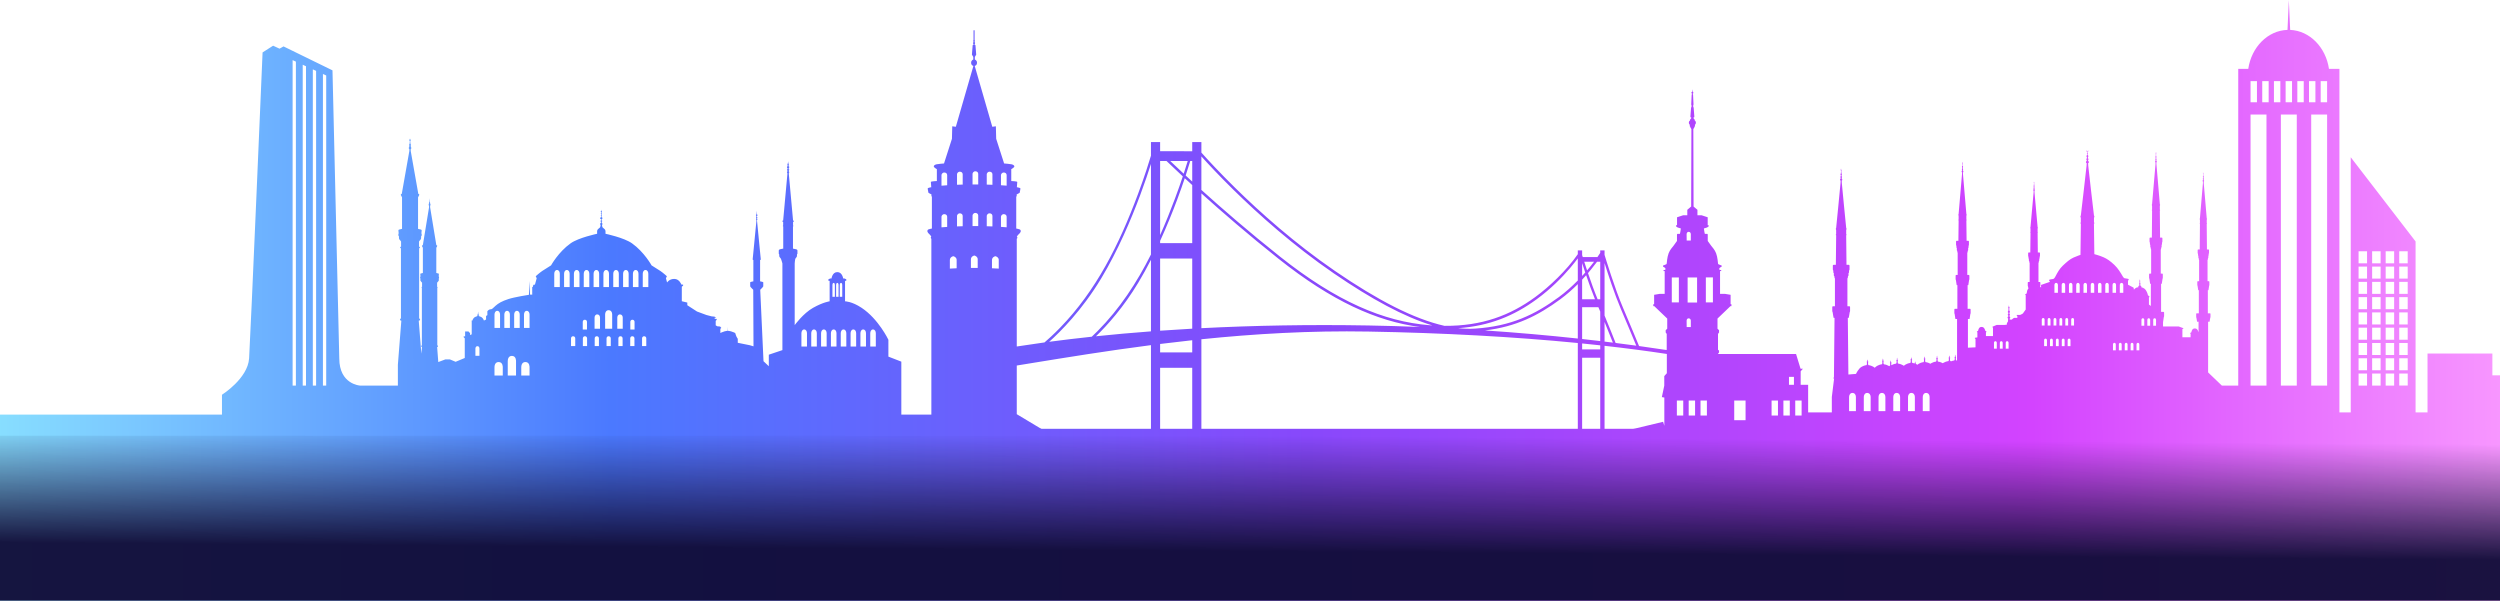 <svg width="1440" height="346" viewBox="0 0 1440 346" fill="none" xmlns="http://www.w3.org/2000/svg">
<rect x="-50" y="247" width="1545" height="112" fill="url(#paint0_linear_169_2737)"/>
<rect x="-50" y="251" width="1545" height="108" fill="url(#paint1_linear_169_2737)"/>
<path fill-rule="evenodd" clip-rule="evenodd" d="M1313.78 65.951V222.089H1322.95V65.951H1313.78ZM1336.72 46.732V58.898H1340.41V46.732H1336.72ZM1296.32 46.732V58.898H1300.01V46.732H1296.32ZM1303.05 46.732V58.898H1306.75V46.732H1303.05ZM1309.79 46.732V58.898H1313.48V46.732H1309.79ZM1316.52 46.732V58.898H1320.21V46.732H1316.52ZM1323.26 46.732V58.898H1326.95V46.732H1323.26ZM1329.99 46.732V58.898H1333.68V46.732H1329.99ZM1331.25 65.951V222.089H1340.42V65.951H1331.25ZM1296.32 65.951V222.089H1305.49V65.951H1296.32ZM1295 39.662C1296.84 27.156 1306.21 17.569 1317.6 17.219L1318.37 0L1319.14 17.227C1330.42 17.711 1339.67 27.248 1341.49 39.662H1347.51V237.552H1354.02V90.573L1391.37 139.064V237.552H1398.25V203.617H1435.61V216.191H1467.38V237.552H1494.88V247.732L1289.25 247.732V247.737H1055.13V247.732H1041.49V247.735H958.653V247.732H938.042L957.953 242.952L958.653 245.253V228.972L957.221 228.74L958.619 222.123V216.636L960.099 214.98V203.905L960.078 203.876C948.712 202.149 936.733 200.584 924.221 199.185V248.988H921.735V206.064H911.306V248.988H908.82V197.574C872.049 193.98 831.238 191.745 788.242 190.976C754.555 190.372 722.174 192.319 691.997 195.415V248.99H686.722V211.859H668.227V248.99H662.952V198.796C637.827 202.045 614.629 205.825 593.964 209.192L593.961 209.193L593.96 209.193C591.146 209.652 588.378 210.103 585.659 210.543L585.659 238.573L601.114 247.838H585.659L585.659 247.841L585.659 247.844H536.464V247.841H-50V238.81H127.852V227.377C127.852 227.377 142.732 218.048 143.483 206.436C144.325 193.406 151.245 30.201 151.245 30.201L157.309 26.319L161.009 28.034L163.314 26.733L191.51 40.524C191.51 40.524 195.423 204.35 195.423 206.433C195.423 221.401 207.369 222.094 207.369 222.094H229.177V210.1L231.166 184.756C231.166 184.756 230.383 184.544 230.383 184.203C230.383 183.862 230.941 183.266 230.941 183.266V143.016C230.941 143.016 230.493 142.941 230.493 142.558C230.493 142.174 231.014 142.037 231.014 142.037V139.185C231.014 139.018 230.76 138.733 230.49 138.43L230.489 138.43C230.346 138.269 230.198 138.104 230.082 137.949C229.82 137.599 229.803 137.372 229.803 136.925C229.803 136.478 229.803 135.966 229.727 135.924C229.654 135.882 229.243 135.563 229.448 135.116C229.618 134.747 229.609 134.422 229.601 134.104C229.599 134.037 229.598 133.969 229.598 133.902C229.598 133.683 229.561 133.442 229.529 133.237L229.529 133.237V133.236L229.529 133.236C229.506 133.083 229.485 132.949 229.485 132.859C229.485 132.845 229.485 132.832 229.485 132.818C229.483 132.614 229.48 132.378 229.95 132.221C230.454 132.05 231.57 131.816 231.57 131.816V113.671C231.57 113.671 230.956 112.499 230.88 112.328C230.806 112.158 230.88 111.903 231.066 111.797C231.252 111.691 231.421 111.649 231.421 111.649L235.798 86.904V85.819C235.798 85.819 235.475 85.679 235.444 85.371C235.387 84.829 235.806 84.678 235.806 84.678V84.37C235.806 84.37 235.6 84.37 235.6 84.093C235.6 83.816 235.842 83.858 235.842 83.858L235.852 83.453C235.852 83.453 235.664 83.43 235.676 83.112C235.686 82.846 235.965 82.823 235.965 82.823L236.068 81.067C236.068 81.067 235.649 80.995 235.63 80.555C235.61 80.15 235.835 79.842 235.835 79.842C235.835 79.842 235.798 80.267 235.891 80.472C235.984 80.673 236.185 80.673 236.185 80.673C236.185 80.673 236.381 80.673 236.474 80.472C236.567 80.27 236.53 79.842 236.53 79.842C236.53 79.842 236.753 80.153 236.736 80.555C236.716 80.995 236.298 81.067 236.298 81.067L236.4 82.823C236.4 82.823 236.679 82.846 236.689 83.112C236.701 83.43 236.513 83.453 236.513 83.453L236.523 83.858C236.523 83.858 236.765 83.816 236.765 84.093C236.765 84.37 236.559 84.37 236.559 84.37V84.678C236.559 84.678 236.978 84.826 236.922 85.371C236.89 85.679 236.567 85.819 236.567 85.819V86.904L240.944 111.649C240.944 111.649 241.113 111.691 241.299 111.797C241.485 111.903 241.561 112.161 241.485 112.328C241.412 112.499 240.795 113.671 240.795 113.671V131.816C240.795 131.816 241.913 132.05 242.415 132.221C242.886 132.38 242.883 132.613 242.88 132.816L242.88 132.841L242.88 132.859C242.88 132.949 242.859 133.083 242.836 133.236C242.804 133.442 242.767 133.682 242.767 133.902L242.767 133.94C242.767 133.964 242.767 133.988 242.766 134.012C242.765 134.043 242.765 134.073 242.764 134.104C242.756 134.422 242.747 134.747 242.917 135.116C243.122 135.563 242.711 135.882 242.638 135.924C242.564 135.966 242.564 136.478 242.564 136.925C242.564 137.372 242.547 137.596 242.285 137.949C242.169 138.104 242.021 138.269 241.878 138.429C241.608 138.732 241.353 139.017 241.353 139.185V142.037C241.353 142.037 241.874 142.186 241.874 142.558C241.874 142.929 241.426 143.016 241.426 143.016V183.266C241.426 183.266 241.984 183.862 241.984 184.203C241.984 184.544 241.201 184.756 241.201 184.756L242.691 203.709L243.09 199.94C243.09 199.94 242.618 199.755 242.569 199.363C242.542 199.14 242.997 198.916 242.997 198.916V165.887C242.997 165.887 242.829 165.739 242.829 165.504C242.829 165.269 243.108 165.163 243.108 165.163V162.819C243.108 162.819 242.138 161.776 242.138 161.628V160.414C242.138 160.414 241.933 159.902 241.97 159.754C242.006 159.606 242.156 159.265 242.156 159.265V158.264C242.156 158.264 241.97 157.794 242.082 157.668C242.195 157.539 243.572 157.243 243.572 157.243V142.72C243.572 142.72 243.237 142.208 243.164 141.995C243.088 141.783 243.015 141.442 243.051 141.4C243.088 141.358 243.555 141.229 243.555 141.229L247.133 119.421V118.378C247.133 118.378 246.824 118.296 246.856 117.936C246.883 117.608 247.169 117.567 247.169 117.567V117.332C247.169 117.332 246.971 117.346 246.993 117.102C247.008 116.923 247.226 116.99 247.226 116.99V116.672C247.226 116.672 247.094 116.644 247.118 116.49C247.138 116.37 247.292 116.409 247.292 116.409L247.444 114.202L247.593 116.409C247.593 116.409 247.747 116.37 247.767 116.49C247.793 116.644 247.661 116.672 247.661 116.672V116.99C247.661 116.99 247.879 116.923 247.894 117.102C247.913 117.346 247.718 117.332 247.718 117.332V117.567C247.718 117.567 248.004 117.608 248.031 117.936C248.06 118.294 247.754 118.378 247.754 118.378V119.421L251.332 141.229C251.332 141.229 251.797 141.358 251.836 141.4C251.873 141.442 251.799 141.783 251.723 141.995C251.647 142.208 251.312 142.72 251.312 142.72V157.243C251.312 157.243 252.692 157.542 252.802 157.668C252.915 157.797 252.729 158.264 252.729 158.264V159.265C252.729 159.265 252.878 159.606 252.915 159.754C252.952 159.902 252.746 160.414 252.746 160.414V161.628C252.746 161.776 251.777 162.819 251.777 162.819V165.163C251.777 165.163 252.056 165.269 252.056 165.504C252.056 165.739 251.887 165.887 251.887 165.887V198.916C251.887 198.916 252.345 199.14 252.316 199.363C252.267 199.752 251.794 199.94 251.794 199.94L252.45 208.542L256.527 207.01H259.116L262.451 208.394L267.705 206.201V194.872L267.071 194.234V193.745H267.91V190.912H269.922L270.22 191.572L270.761 191.53V192.979L271.71 192.573V185.204L271.617 184.673H272.065C272.065 184.673 272.442 183.353 273.374 182.734C273.981 182.332 274.828 182.158 274.828 182.158V181.711H275.183V181.403C275.183 181.403 275.014 181.456 275.014 181.221C275.014 180.987 275.229 180.975 275.229 180.975L275.403 179.432L275.562 180.975C275.562 180.975 275.777 180.987 275.777 181.221C275.777 181.456 275.608 181.403 275.608 181.403V181.711H275.963V182.158C275.963 182.158 276.81 182.332 277.417 182.734C278.349 183.353 278.741 184.631 278.741 184.631L279.971 184.054V182.01L280.718 181.521V179.241C280.718 179.241 281.574 178.092 282.692 178.156C283.296 178.19 284.043 177.458 284.744 176.771C284.967 176.552 285.186 176.338 285.394 176.154C287.033 174.705 289.008 173.514 292.772 172.278C296.452 171.07 304.659 169.808 304.659 169.808L305.031 161.843L305.293 169.68L306.56 169.722V165.25H307.008V164.612L307.38 163.972H308.126L309.132 160.266L308.574 159.117C308.574 159.117 310.774 157.114 312.301 156.093C313.828 155.073 317.405 152.858 317.405 152.858C317.405 152.858 321.653 145.15 328.659 140.166C333.281 136.877 343.938 134.651 343.938 134.651V133.138C343.938 132.277 344.723 131.693 345.227 131.317L345.227 131.317L345.228 131.316C345.41 131.181 345.555 131.072 345.614 130.988C345.837 130.669 345.969 129.539 345.969 129.539C345.969 129.539 345.671 129.444 345.671 128.974C345.671 128.504 346.118 128.496 346.118 128.496V127.581C346.118 127.581 345.803 127.559 345.803 127.304C345.803 127.05 346.194 127.05 346.194 127.05V126.219C346.194 126.219 345.71 126.219 345.71 125.708C345.71 125.159 346.214 125.131 346.214 125.131V124.13C346.214 124.13 346.008 124.136 346.008 123.976C346.008 123.828 346.214 123.811 346.214 123.811V123.235C346.214 123.235 346.008 123.266 346.008 123.087C346.008 122.939 346.214 122.917 346.214 122.917V122.128C346.214 122.128 346.008 122.064 346.008 121.851C346.008 121.638 346.231 121.552 346.231 121.552L346.353 120.744L346.476 121.552C346.476 121.552 346.698 121.636 346.698 121.851C346.698 122.066 346.493 122.128 346.493 122.128V122.917C346.493 122.917 346.698 122.939 346.698 123.087C346.698 123.269 346.493 123.235 346.493 123.235V123.811C346.493 123.811 346.698 123.828 346.698 123.976C346.698 124.136 346.493 124.13 346.493 124.13V125.131C346.493 125.131 346.997 125.157 346.997 125.708C346.997 126.219 346.512 126.219 346.512 126.219V127.05C346.512 127.05 346.904 127.05 346.904 127.304C346.904 127.559 346.588 127.581 346.588 127.581V128.496C346.588 128.496 347.036 128.524 347.036 128.974C347.036 129.424 346.737 129.539 346.737 129.539C346.737 129.539 346.867 130.669 347.092 130.988C347.151 131.072 347.297 131.181 347.479 131.317L347.479 131.317C347.984 131.693 348.768 132.277 348.768 133.138V134.651C348.768 134.651 359.425 136.877 364.047 140.166C371.053 145.15 375.301 152.858 375.301 152.858C375.301 152.858 378.879 155.073 380.405 156.093C381.932 157.117 384.132 159.117 384.132 159.117L383.574 160.266L384.237 162.708C384.237 162.708 385.456 160.649 388.4 160.649C391.344 160.649 392.498 163.93 392.498 163.93H393.467V164.525L392.721 165.121V173.511L395.888 174.277V175.81L401.476 179.432L406.879 181.434L409.972 182.242L411.463 182.371L412.319 182.754V182.978H411.649V183.649H412.804V184.245L412.246 184.798V187.396L413.178 187.95L414.781 188.079L415.488 188.887L414.93 189.354V191.824C414.93 191.824 416.102 191.194 417.389 190.845C418.684 190.492 419.141 190.568 419.141 190.568L419.205 188.247L419.281 190.568C419.281 190.568 419.738 190.492 421.033 190.845C422.32 191.194 423.487 191.824 423.487 191.824C423.487 191.824 423.913 193.272 424.172 193.826C424.434 194.38 424.955 195.146 424.955 195.146V197.445L431.888 198.852L434.016 199.489L433.862 166.908C433.862 166.908 432.11 165.225 432.11 164.928V162.607C432.11 162.372 433.936 162.053 433.936 162.053V149.787C433.936 149.787 433.508 149.594 433.527 149.51C433.547 149.426 435.688 127.299 435.688 127.299V126.586C435.688 126.586 435.455 126.639 435.446 126.331C435.436 126.038 435.651 126.032 435.651 126.032L435.666 125.473C435.666 125.473 435.475 125.478 435.465 125.277C435.45 124.98 435.693 124.994 435.693 124.994L435.715 124.306C435.715 124.306 435.421 124.312 435.416 123.965C435.411 123.546 435.732 123.56 435.732 123.56L435.876 121.378L436.018 123.56C436.018 123.56 436.341 123.543 436.334 123.965C436.329 124.312 436.035 124.306 436.035 124.306L436.057 124.994C436.057 124.994 436.3 124.978 436.285 125.277C436.275 125.478 436.084 125.473 436.084 125.473L436.099 126.032C436.099 126.032 436.314 126.038 436.304 126.331C436.295 126.639 436.062 126.586 436.062 126.586V127.299C436.062 127.299 438.206 149.426 438.223 149.51C438.242 149.594 437.814 149.787 437.814 149.787V162.053C437.814 162.053 439.64 162.372 439.64 162.607V164.928C439.64 165.227 437.888 166.908 437.888 166.908L439.779 208.053L442.835 210.95V204.305L450.666 201.665L450.661 151.747C450.661 151.747 449.993 149.219 449.677 148.822C449.608 148.735 449.531 148.644 449.452 148.55C449.17 148.215 448.87 147.859 448.87 147.633C448.87 147.345 448.823 146.459 448.823 146.459C448.823 146.459 448.571 146.369 448.571 146.025V144.311C448.571 144.166 448.586 143.785 449.362 143.57C450.137 143.352 451.145 143.209 451.145 143.209V130.395C451.145 130.395 450.893 130.358 450.893 130.196C450.893 130.034 451.099 129.889 451.099 129.889V127.833L450.661 127.615V127.162L451.099 127.016L453.531 100.319V99.506C453.531 99.506 453.279 99.52 453.279 99.231C453.279 98.896 453.548 98.89 453.548 98.89V98.082C453.548 98.082 453.279 98.071 453.279 97.816C453.279 97.517 453.612 97.503 453.612 97.503V96.709C453.612 96.709 453.289 96.748 453.279 96.295C453.269 95.842 453.644 95.845 453.644 95.845V94.832C453.644 94.832 453.465 94.804 453.487 94.514C453.504 94.267 453.786 94.29 453.786 94.29L453.957 92.847L454.116 94.29C454.116 94.29 454.397 94.267 454.415 94.514C454.437 94.802 454.258 94.832 454.258 94.832V95.845C454.258 95.845 454.632 95.842 454.623 96.295C454.613 96.748 454.29 96.709 454.29 96.709V97.503C454.29 97.503 454.623 97.517 454.623 97.816C454.623 98.071 454.353 98.082 454.353 98.082V98.89C454.353 98.89 454.623 98.896 454.623 99.231C454.623 99.52 454.371 99.506 454.371 99.506V100.319L456.803 127.016L457.241 127.162V127.615L456.803 127.833V129.889C456.803 129.889 457.008 130.034 457.008 130.196C457.008 130.358 456.756 130.395 456.756 130.395V143.209C456.756 143.209 457.764 143.355 458.54 143.57C459.316 143.788 459.331 144.166 459.331 144.311V146.025C459.331 146.369 459.076 146.459 459.076 146.459C459.076 146.459 459.03 147.345 459.03 147.633C459.03 147.861 458.724 148.223 458.439 148.561L458.438 148.562C458.363 148.651 458.289 148.739 458.222 148.822C457.906 149.219 457.745 151.747 457.745 151.747V187.268C457.745 187.268 462.624 180.5 468.328 177.301C474.179 174.02 477.869 173.553 477.869 173.553V161.799L477.162 161.715V160.862L478.243 160.392H478.951C478.951 160.392 479.433 156.728 482.303 156.728C485.173 156.728 485.663 160.392 485.663 160.392H486.37L487.451 160.862V161.715L486.744 161.799V173.553C486.744 173.553 490.65 173.561 496.285 177.301C506.046 183.775 511.711 195.7 511.711 195.7V205.41L519.164 208.307V238.81H536.464V137.504C536.464 137.504 536.117 137.37 536.124 136.81C536.129 136.472 536.435 136.223 536.435 136.223C536.435 136.223 535.995 135.583 535.434 135.009C535.342 134.915 535.248 134.825 535.156 134.736C534.793 134.387 534.445 134.052 534.252 133.555C534.01 132.931 534.282 132.411 534.708 132.168C535.131 131.925 536.768 131.648 536.768 131.648V113.492C536.768 113.339 536.685 113.175 536.605 113.019C536.54 112.891 536.478 112.769 536.464 112.661C536.435 112.418 536.587 112.107 536.587 112.107C536.587 112.107 536.406 111.934 536.222 111.831C536.179 111.806 536.076 111.753 535.945 111.685C535.526 111.471 534.813 111.104 534.766 111C534.729 110.915 534.626 110.296 534.529 109.721L534.527 109.708L534.527 109.706C534.466 109.338 534.407 108.991 534.372 108.816C534.301 108.46 534.418 108.406 534.619 108.314C534.673 108.29 534.732 108.262 534.796 108.226C535.099 108.052 536.403 107.845 536.403 107.845C536.403 107.845 536.19 105.161 536.176 104.814C536.159 104.411 539.631 104.277 539.631 104.277V97.45C539.631 97.45 537.889 96.48 537.857 95.89C537.827 95.299 538.554 94.849 539.389 94.642C540.223 94.435 543.754 94.158 543.754 94.158L548.318 79.951L548.499 72.744L550.559 73.021L560.685 37.971C560.685 37.971 559.395 37.744 559.366 36.203C559.336 34.662 560.609 34.299 560.609 34.299V32.774C560.609 32.68 560.41 32.4 560.212 32.122C560.013 31.841 559.814 31.561 559.821 31.474C559.824 31.44 559.841 31.217 559.868 30.879C559.976 29.494 560.236 26.174 560.261 26.034C560.291 25.861 560.717 25.861 560.717 25.861V25.307C560.717 25.307 560.474 25.237 560.474 24.84C560.474 24.443 560.731 24.287 560.731 24.287V23.889C560.731 23.889 560.55 23.803 560.55 23.543C560.55 23.282 560.748 23.143 560.748 23.143V17.633C560.748 17.39 560.929 17.39 561.066 17.39C561.203 17.39 561.372 17.39 561.372 17.633V23.143C561.372 23.143 561.568 23.282 561.568 23.543C561.568 23.803 561.387 23.889 561.387 23.889V24.287C561.387 24.287 561.644 24.443 561.644 24.84C561.644 25.237 561.402 25.307 561.402 25.307V25.861C561.402 25.861 561.828 25.861 561.857 26.034C561.877 26.151 562.063 28.511 562.187 30.085L562.187 30.089L562.19 30.129C562.231 30.644 562.264 31.07 562.283 31.298C562.291 31.396 562.296 31.457 562.297 31.474C562.305 31.561 562.107 31.838 561.908 32.118C561.709 32.397 561.509 32.678 561.509 32.774V34.299C561.509 34.299 562.782 34.662 562.752 36.203C562.723 37.744 561.434 37.971 561.434 37.971L571.559 73.021L573.622 72.744L573.803 79.951L578.367 94.158C578.367 94.158 581.898 94.435 582.732 94.642C583.567 94.849 584.293 95.299 584.264 95.89C584.235 96.48 582.49 97.45 582.49 97.45V104.277C582.49 104.277 585.965 104.411 585.945 104.814C585.93 105.161 585.717 107.845 585.717 107.845C585.717 107.845 587.022 108.052 587.325 108.226C587.389 108.262 587.448 108.289 587.502 108.314C587.704 108.406 587.822 108.46 587.748 108.816C587.713 108.991 587.655 109.339 587.593 109.708C587.497 110.286 587.392 110.915 587.354 111C587.307 111.108 586.577 111.481 586.16 111.694L586.152 111.699C586.092 111.73 586.038 111.757 585.995 111.779C585.952 111.802 585.919 111.819 585.898 111.831C585.717 111.934 585.534 112.107 585.534 112.107C585.534 112.107 585.686 112.418 585.656 112.661C585.643 112.771 585.58 112.894 585.515 113.022C585.436 113.177 585.353 113.34 585.353 113.492V131.648C585.353 131.648 586.99 131.925 587.416 132.168C587.839 132.411 588.113 132.931 587.871 133.555C587.676 134.056 587.324 134.394 586.958 134.746C586.921 134.782 586.883 134.818 586.845 134.855L586.787 134.912C586.754 134.944 586.721 134.976 586.689 135.009C586.129 135.58 585.688 136.223 585.688 136.223C585.688 136.223 585.994 136.472 585.999 136.81C586.006 137.37 585.659 137.504 585.659 137.504V199.581C590.814 198.768 596.144 197.984 601.638 197.235C603.563 195.599 606.754 192.747 610.64 188.739C631.432 167.3 644.555 141.067 655.454 111.859C659.413 101.245 661.973 92.964 662.954 89.67V81.848H668.23V87.103L686.724 87.114V81.848H692V87.894C695.712 92.053 702.365 99.276 711.316 108.075C725.585 122.103 745.684 140.127 769.014 156.124C793.582 172.971 814.45 183.739 832.036 187.687C853.699 187.836 869.869 181.655 884.348 171.07C892.464 165.135 902.49 155.568 908.82 146.414V144.247H911.306V146.932L911.661 148.059H920.132C920.69 147.256 921.226 146.456 921.735 145.659V144.247H924.221V146.789C924.767 148.604 930.006 165.924 934.814 177.175C939.128 187.271 943.009 196.673 944.096 199.319C949.465 200.056 954.718 200.817 959.846 201.598L960.033 201.433V192.344L959.436 191.508V190.204L960.322 189.329V183.489L952.846 176.327H952.3V175.217H952.778V169.805L956.047 169.26H958.856V156.141H958.176L958.193 155.615L959.265 155.383V154.508C959.265 154.351 957.902 153.534 957.902 153.534V152.969C957.902 152.969 959.399 152.424 959.808 152.192C960.015 152.074 960.046 151.729 960.111 151.014C960.174 150.317 960.269 149.267 960.591 147.734C961.169 144.974 962.347 143.539 963.369 142.294L963.381 142.279C963.436 142.213 963.49 142.147 963.543 142.082C963.583 142.033 963.622 141.985 963.661 141.937C963.74 141.838 963.818 141.741 963.894 141.643C964.697 140.611 965.94 138.801 965.94 138.801V135.219C965.94 134.948 966.077 134.693 966.229 134.693H967.626C967.626 134.693 967.795 133.955 967.863 133.622C967.932 133.292 968.169 131.597 968.169 131.597L966.332 131.032L965.394 130.37V129.765H965.974V125.154L969.515 123.985H971.881V120.853L974.113 118.965L974.25 74.316C974.25 74.316 974.13 74.159 973.978 73.927C973.824 73.692 973.775 73.362 973.775 73.362H973.521V72.778H973.315V71.844C973.315 71.844 972.769 71.455 972.769 70.694C972.769 69.713 973.433 69.43 973.433 69.43V69.002L974.164 68.068V67.66C974.164 67.66 974.086 67.654 973.893 67.601C973.638 67.534 973.655 67.299 973.69 66.843C973.697 66.751 973.721 66.446 973.755 66.031L973.756 66.014L973.759 65.976L973.761 65.954C973.87 64.596 974.064 62.187 974.064 61.997C974.064 61.742 974.301 61.686 974.301 61.686V60.481C974.181 60.442 974.13 60.324 974.147 60.131C974.156 60.034 974.214 58.7 974.273 57.357L974.274 57.344L974.277 57.276L974.278 57.246C974.336 55.922 974.393 54.621 974.402 54.527C974.419 54.331 974.58 54.281 974.58 54.281V53.886C974.58 53.886 974.213 53.867 974.235 53.386C974.252 52.98 974.605 52.963 974.605 52.963L974.803 51.42L975.001 52.963C975.001 52.963 975.351 52.98 975.371 53.386C975.393 53.867 975.026 53.886 975.026 53.886V54.281C975.026 54.281 975.187 54.331 975.204 54.527C975.213 54.623 975.272 55.976 975.332 57.329C975.391 58.682 975.45 60.035 975.459 60.131C975.476 60.327 975.425 60.442 975.307 60.481V61.686C975.307 61.686 975.544 61.745 975.544 61.997C975.544 62.18 975.728 64.466 975.839 65.841L975.844 65.903L975.852 66.008L975.855 66.043L975.896 66.55L975.91 66.726L975.919 66.843C975.953 67.302 975.97 67.534 975.713 67.601C975.638 67.622 975.58 67.635 975.538 67.644C975.471 67.658 975.442 67.66 975.442 67.66V68.068L976.173 69.002V69.43C976.173 69.43 976.836 69.713 976.836 70.694C976.836 71.452 976.291 71.844 976.291 71.844V72.778H976.085V73.362H975.831C975.831 73.362 975.779 73.692 975.628 73.927C975.474 74.162 975.356 74.316 975.356 74.316L975.493 118.965L977.725 120.853V123.985H980.091L983.632 125.154V129.765H984.212V130.37L983.274 131.032L981.434 131.597C981.434 131.597 981.672 133.289 981.74 133.622C981.809 133.952 981.978 134.693 981.978 134.693H983.375C983.529 134.693 983.663 134.945 983.663 135.219V138.801C983.663 138.801 984.907 140.611 985.709 141.643C985.876 141.858 986.052 142.072 986.233 142.292C987.255 143.538 988.432 144.973 989.013 147.734C989.334 149.267 989.429 150.316 989.493 151.013C989.557 151.727 989.589 152.073 989.796 152.192C990.204 152.427 991.702 152.969 991.702 152.969V153.534C991.702 153.534 990.339 154.351 990.339 154.508V155.383L991.411 155.615L991.428 156.141H990.748V169.26H993.557L996.826 169.805V175.217H997.303V176.327H996.757L989.282 183.489V189.329L990.168 190.204V191.508L989.571 192.344V201.433L990.168 201.959V203.01L989.505 203.905H1034.53L1037.12 212.39H1038.48L1037.19 213.87V221.656H1041.48H1041.49V237.552H1055.13V228.753L1055.12 228.751L1056.44 218.056C1056.44 218.056 1056.07 218.126 1056.07 217.883C1056.07 217.64 1056.35 217.259 1056.35 217.259L1056.69 183.095H1056.17C1056.1 183.095 1055.62 179.907 1055.62 179.907C1055.62 179.907 1055.39 179.457 1055.39 179.143V176.926C1055.39 176.545 1055.6 176.405 1055.8 176.405H1056.92V160.361C1056.92 160.361 1056.67 160.154 1056.67 159.877C1056.67 159.6 1056.6 159.08 1056.6 159.08C1056.6 159.08 1056.28 159.01 1056.28 158.49V157.276C1056.28 157.276 1056.02 157.276 1056.01 156.826C1055.99 156.367 1055.98 155.856 1055.98 155.856C1055.98 155.856 1055.71 155.612 1055.71 155.058V153.014C1055.71 152.701 1055.87 152.53 1056.19 152.53H1057.45L1057.63 135.515C1057.63 135.515 1057.4 135.482 1057.4 135.255C1057.4 135.029 1057.62 134.962 1057.62 134.962V132.45L1057.48 132.19C1057.48 132.19 1057.45 131.583 1057.45 131.533C1057.45 131.483 1057.55 131.413 1057.61 131.413C1057.67 131.413 1060.15 105.373 1060.15 105.373L1060.2 103.986C1060.2 103.986 1059.87 104.039 1059.87 103.457C1059.87 102.954 1060.22 102.929 1060.22 102.929V102.338C1060.22 102.338 1060.03 102.285 1060.03 101.975C1060.03 101.62 1060.29 101.541 1060.29 101.541V100.778C1060.29 100.778 1060.09 100.812 1060.09 100.431C1060.09 100.051 1060.42 99.738 1060.42 99.738V99.321C1060.42 99.321 1060.26 99.312 1060.26 99.139C1060.26 98.966 1060.43 98.904 1060.43 98.904V98.247C1060.43 98.247 1060.12 98.213 1060.14 97.64C1060.16 97.26 1060.32 97.137 1060.32 97.137C1060.32 97.137 1060.21 97.419 1060.27 97.752C1060.31 97.965 1060.43 97.984 1060.51 97.978C1060.6 97.981 1060.72 97.965 1060.76 97.752C1060.82 97.419 1060.71 97.137 1060.71 97.137C1060.71 97.137 1060.87 97.257 1060.88 97.64C1060.91 98.211 1060.6 98.247 1060.6 98.247V98.904C1060.6 98.904 1060.77 98.966 1060.77 99.139C1060.77 99.312 1060.61 99.321 1060.61 99.321V99.738C1060.61 99.738 1060.94 100.051 1060.94 100.431C1060.94 100.812 1060.73 100.778 1060.73 100.778V101.541C1060.73 101.541 1061 101.62 1061 101.975C1061 102.285 1060.81 102.338 1060.81 102.338V102.929C1060.81 102.929 1061.15 102.954 1061.15 103.457C1061.15 104.039 1060.82 103.986 1060.82 103.986L1060.88 105.373C1060.88 105.373 1063.36 131.413 1063.42 131.413C1063.48 131.413 1063.58 131.483 1063.58 131.533C1063.58 131.555 1063.57 131.687 1063.56 131.826L1063.55 132.064L1063.54 132.19L1063.41 132.45V134.962C1063.41 134.962 1063.62 135.032 1063.62 135.255C1063.62 135.479 1063.4 135.515 1063.4 135.515L1063.58 152.53H1064.84C1065.16 152.53 1065.32 152.704 1065.32 153.014V155.058C1065.32 155.612 1065.04 155.856 1065.04 155.856C1065.04 155.856 1065.04 156.367 1065.02 156.826C1065 157.276 1064.75 157.276 1064.75 157.276V158.49C1064.75 159.01 1064.43 159.08 1064.43 159.08C1064.43 159.08 1064.36 159.6 1064.36 159.877C1064.36 160.154 1064.11 160.361 1064.11 160.361V176.405H1065.23C1065.43 176.405 1065.64 176.545 1065.64 176.926V179.143C1065.64 179.457 1065.41 179.907 1065.41 179.907C1065.41 179.907 1064.93 183.095 1064.86 183.095H1064.34L1064.67 215.724L1069.06 215.36C1069.06 215.36 1070.43 212.264 1072.34 211.246C1074.12 210.295 1075.08 210.346 1075.08 210.346V210.122H1075.31L1075.38 208.824C1075.38 208.824 1075.22 208.721 1075.22 208.531C1075.24 208.142 1075.51 208.117 1075.51 208.117L1075.54 207.72C1075.54 207.72 1075.43 207.65 1075.45 207.521C1075.49 207.356 1075.63 207.393 1075.63 207.393L1075.68 206.685L1075.73 207.393C1075.73 207.393 1075.87 207.359 1075.91 207.521C1075.93 207.65 1075.82 207.72 1075.82 207.72L1075.85 208.117C1075.85 208.117 1076.12 208.142 1076.14 208.531C1076.15 208.721 1075.98 208.824 1075.98 208.824L1076.05 210.122H1076.28V210.346C1076.28 210.346 1077.25 210.293 1079.03 211.246C1079.32 211.4 1079.6 211.604 1079.86 211.836C1080.26 211.414 1080.71 211.014 1081.21 210.751C1082.99 209.8 1083.95 209.854 1083.95 209.854V209.63H1084.18L1084.25 208.332C1084.25 208.332 1084.09 208.229 1084.1 208.039C1084.11 207.65 1084.38 207.625 1084.38 207.625L1084.41 207.228C1084.41 207.228 1084.3 207.158 1084.33 207.029C1084.36 206.864 1084.5 206.9 1084.5 206.9L1084.56 206.19L1084.6 206.9C1084.6 206.9 1084.74 206.867 1084.78 207.029C1084.8 207.158 1084.69 207.228 1084.69 207.228L1084.72 207.625C1084.72 207.625 1084.99 207.65 1085.01 208.039C1085.02 208.229 1084.85 208.332 1084.85 208.332L1084.92 209.63H1085.15V209.854C1085.15 209.854 1086.12 209.8 1087.9 210.751C1087.93 210.769 1087.96 210.787 1087.99 210.805C1088.04 210.831 1088.08 210.858 1088.13 210.886C1088.33 210.858 1088.44 210.858 1088.44 210.858V210.634H1088.67L1088.74 209.336C1088.74 209.336 1088.58 209.233 1088.59 209.043C1088.6 208.654 1088.87 208.629 1088.87 208.629L1088.9 208.232C1088.9 208.232 1088.79 208.162 1088.82 208.033C1088.85 207.868 1088.99 207.904 1088.99 207.904L1089.04 207.194L1089.09 207.904C1089.09 207.904 1089.23 207.871 1089.27 208.033C1089.3 208.162 1089.18 208.232 1089.18 208.232L1089.21 208.629C1089.21 208.629 1089.48 208.654 1089.5 209.043C1089.51 209.233 1089.34 209.336 1089.34 209.336L1089.4 210.379C1091.19 209.417 1092.15 209.468 1092.15 209.468V209.244H1092.38L1092.46 207.946C1092.46 207.946 1092.29 207.843 1092.3 207.653C1092.31 207.264 1092.59 207.239 1092.59 207.239L1092.62 206.842C1092.62 206.842 1092.5 206.772 1092.53 206.643C1092.57 206.478 1092.7 206.514 1092.7 206.514L1092.76 205.804L1092.81 206.514C1092.81 206.514 1092.94 206.481 1092.98 206.643C1093.01 206.772 1092.89 206.842 1092.89 206.842L1092.92 207.239C1092.92 207.239 1093.2 207.264 1093.21 207.653C1093.22 207.843 1093.05 207.946 1093.05 207.946L1093.12 209.244H1093.36V209.468C1093.36 209.468 1094.32 209.417 1096.1 210.368C1096.27 210.46 1096.44 210.567 1096.6 210.687C1096.91 210.413 1097.23 210.167 1097.57 209.985C1099.35 209.034 1100.31 209.087 1100.31 209.087V208.864H1100.54L1100.61 207.566C1100.61 207.566 1100.45 207.462 1100.46 207.272C1100.47 206.884 1100.74 206.858 1100.74 206.858L1100.77 206.461C1100.77 206.461 1100.66 206.391 1100.69 206.263C1100.72 206.098 1100.86 206.134 1100.86 206.134L1100.92 205.424L1100.96 206.134C1100.96 206.134 1101.1 206.1 1101.14 206.263C1101.17 206.391 1101.05 206.461 1101.05 206.461L1101.08 206.858C1101.08 206.858 1101.35 206.884 1101.37 207.272C1101.38 207.462 1101.21 207.566 1101.21 207.566L1101.28 208.864H1101.52V209.087C1101.52 209.087 1101.95 209.065 1102.78 209.336C1102.86 209.216 1102.98 209.205 1102.98 209.205L1103.01 208.808C1103.01 208.808 1102.89 208.738 1102.92 208.609C1102.96 208.444 1103.1 208.48 1103.1 208.48L1103.15 207.773L1103.2 208.48C1103.2 208.48 1103.34 208.447 1103.37 208.609C1103.4 208.738 1103.28 208.808 1103.28 208.808L1103.31 209.205C1103.31 209.205 1103.59 209.23 1103.61 209.619L1104.38 210.108C1104.64 209.873 1104.92 209.672 1105.21 209.515C1106.99 208.564 1107.95 208.615 1107.95 208.615V208.391H1108.18L1108.26 207.093C1108.26 207.093 1108.09 206.99 1108.1 206.8C1108.11 206.411 1108.39 206.386 1108.39 206.386L1108.42 205.989C1108.42 205.989 1108.3 205.919 1108.33 205.79C1108.37 205.625 1108.5 205.661 1108.5 205.661L1108.56 204.951L1108.61 205.661C1108.61 205.661 1108.74 205.628 1108.78 205.79C1108.81 205.919 1108.69 205.989 1108.69 205.989L1108.72 206.386C1108.72 206.386 1109 206.411 1109.01 206.8C1109.02 206.99 1108.85 207.093 1108.85 207.093L1108.92 208.391H1109.16V208.615C1109.16 208.615 1110.12 208.562 1111.91 209.515C1112.06 209.403 1112.22 209.297 1112.38 209.213C1114.16 208.262 1115.13 208.315 1115.13 208.315V208.092H1115.36L1115.43 206.794C1115.43 206.794 1115.27 206.691 1115.27 206.5C1115.29 206.112 1115.56 206.087 1115.56 206.087L1115.59 205.689C1115.59 205.689 1115.48 205.619 1115.5 205.491C1115.54 205.326 1115.68 205.362 1115.68 205.362L1115.73 204.655L1115.78 205.362C1115.78 205.362 1115.92 205.329 1115.96 205.491C1115.98 205.619 1115.87 205.689 1115.87 205.689L1115.9 206.087C1115.9 206.087 1116.17 206.112 1116.19 206.5C1116.19 206.691 1116.03 206.794 1116.03 206.794L1116.1 208.092H1116.33V208.315C1116.33 208.315 1117.29 208.262 1119.07 209.213C1119.22 209.104 1119.35 209.015 1119.51 208.931C1121.29 207.98 1122.25 208.033 1122.25 208.033V207.809H1122.49L1122.56 206.512C1122.56 206.512 1122.39 206.408 1122.4 206.218C1122.42 205.829 1122.69 205.804 1122.69 205.804L1122.72 205.407C1122.72 205.407 1122.6 205.337 1122.63 205.208C1122.67 205.043 1122.81 205.08 1122.81 205.08L1122.86 204.372L1122.91 205.08C1122.91 205.08 1123.05 205.046 1123.08 205.208C1123.11 205.337 1123 205.407 1123 205.407L1123.02 205.804C1123.02 205.804 1123.3 205.829 1123.31 206.218C1123.32 206.408 1123.15 206.512 1123.15 206.512L1123.23 207.809H1123.46V208.033C1123.46 208.033 1123.63 208.036 1123.93 208.089C1125.05 207.641 1125.65 207.675 1125.65 207.675V207.451H1125.88L1125.95 206.154C1125.95 206.154 1125.78 206.05 1125.79 205.86C1125.81 205.471 1126.08 205.446 1126.08 205.446L1126.11 205.049C1126.11 205.049 1125.99 204.979 1126.02 204.85C1126.06 204.685 1126.2 204.722 1126.2 204.722L1126.25 204.014L1126.3 204.722C1126.3 204.722 1126.44 204.688 1126.47 204.85C1126.5 204.979 1126.39 205.049 1126.39 205.049L1126.42 205.446C1126.42 205.446 1126.69 205.471 1126.7 205.86C1126.71 206.05 1126.55 206.154 1126.55 206.154L1126.62 207.451H1126.85V207.675C1126.85 207.675 1126.88 207.673 1126.92 207.671C1126.94 207.67 1126.97 207.669 1127 207.669C1127.08 207.668 1127.18 207.671 1127.26 207.686L1127.27 183.758H1126.31C1126.26 183.758 1125.89 180.956 1125.89 180.956C1125.89 180.956 1125.71 180.559 1125.71 180.284V178.335C1125.71 178 1125.87 177.879 1126.03 177.879H1127.44L1127.45 164.229H1127.04C1126.99 164.229 1126.62 161.426 1126.62 161.426C1126.62 161.426 1126.44 161.029 1126.44 160.755V158.806C1126.44 158.47 1126.6 158.35 1126.76 158.35H1127.62V145.583C1127.62 145.583 1127.43 145.402 1127.43 145.158C1127.43 144.915 1127.38 144.459 1127.38 144.459C1127.38 144.459 1127.13 144.398 1127.13 143.942V142.876C1127.13 142.876 1126.93 142.876 1126.92 142.479C1126.91 142.076 1126.9 141.626 1126.9 141.626C1126.9 141.626 1126.69 141.414 1126.69 140.927V139.129C1126.69 138.855 1126.81 138.704 1127.06 138.704H1128.03L1128.17 126.972C1128.17 126.972 1127.99 126.941 1127.99 126.742C1127.99 126.544 1128.16 126.482 1128.16 126.482V124.273L1128.06 124.043L1128.05 123.928L1128.04 123.736C1128.03 123.608 1128.03 123.485 1128.03 123.465C1128.03 123.42 1128.11 123.358 1128.15 123.358C1128.19 123.358 1130.11 100.468 1130.11 100.468L1130.15 99.248C1130.15 99.248 1129.9 99.293 1129.9 98.784C1129.9 98.342 1130.16 98.32 1130.16 98.32V97.802C1130.16 97.802 1130.02 97.757 1130.02 97.484C1130.02 97.17 1130.22 97.103 1130.22 97.103V96.432C1130.22 96.432 1130.06 96.463 1130.06 96.127C1130.06 95.791 1130.32 95.517 1130.32 95.517V95.151C1130.32 95.151 1130.2 95.143 1130.2 94.992C1130.2 94.841 1130.33 94.785 1130.33 94.785V94.206C1130.33 94.206 1130.09 94.175 1130.11 93.672C1130.12 93.336 1130.25 93.23 1130.25 93.23C1130.25 93.23 1130.16 93.479 1130.21 93.769C1130.24 93.957 1130.33 93.974 1130.39 93.971C1130.46 93.974 1130.55 93.957 1130.58 93.769C1130.63 93.479 1130.54 93.23 1130.54 93.23C1130.54 93.23 1130.67 93.336 1130.68 93.672C1130.7 94.175 1130.46 94.206 1130.46 94.206V94.785C1130.46 94.785 1130.59 94.838 1130.59 94.992C1130.59 95.145 1130.47 95.151 1130.47 95.151V95.517C1130.47 95.517 1130.73 95.791 1130.73 96.127C1130.73 96.463 1130.57 96.432 1130.57 96.432V97.103C1130.57 97.103 1130.77 97.173 1130.77 97.484C1130.77 97.757 1130.63 97.802 1130.63 97.802V98.32C1130.63 98.32 1130.89 98.342 1130.89 98.784C1130.89 99.293 1130.64 99.248 1130.64 99.248L1130.68 100.468C1130.68 100.468 1132.59 123.358 1132.64 123.358C1132.68 123.358 1132.76 123.42 1132.76 123.465C1132.76 123.476 1132.76 123.518 1132.76 123.575L1132.75 123.715C1132.74 123.871 1132.73 124.043 1132.73 124.043L1132.63 124.273V126.482C1132.63 126.482 1132.8 126.544 1132.8 126.742C1132.8 126.941 1132.62 126.972 1132.62 126.972L1132.76 138.704H1133.73C1133.98 138.704 1134.1 138.855 1134.1 139.129V140.927C1134.1 141.414 1133.89 141.626 1133.89 141.626L1133.89 141.748C1133.89 141.82 1133.88 141.918 1133.88 142.03C1133.88 142.114 1133.88 142.205 1133.88 142.298C1133.88 142.358 1133.87 142.419 1133.87 142.479C1133.86 142.873 1133.66 142.876 1133.66 142.876V143.942C1133.66 144.398 1133.41 144.459 1133.41 144.459C1133.41 144.459 1133.36 144.915 1133.36 145.158C1133.36 145.402 1133.16 145.583 1133.16 145.583V158.35H1134.03C1134.19 158.35 1134.35 158.473 1134.35 158.806V160.755C1134.35 161.029 1134.17 161.426 1134.17 161.426C1134.17 161.426 1133.8 164.229 1133.75 164.229H1133.34L1133.35 177.879H1134.76C1134.92 177.879 1135.08 178.002 1135.08 178.335V180.284C1135.08 180.559 1134.9 180.956 1134.9 180.956C1134.9 180.956 1134.53 183.758 1134.48 183.758H1133.52L1133.52 200.272L1137.9 200.065V195.213L1137.53 194.953V194.573L1138.97 194.329V191.435L1138.71 191.158V190.881C1138.71 190.881 1139.18 190.794 1139.35 190.604C1139.38 190.566 1139.41 190.449 1139.45 190.287L1139.45 190.285L1139.45 190.283C1139.61 189.644 1139.92 188.316 1141.38 188.316C1142.83 188.316 1143.22 189.583 1143.42 190.207C1143.47 190.375 1143.51 190.496 1143.55 190.534C1143.81 190.778 1144.17 190.898 1144.17 190.898V191.211L1143.9 191.471V193.585H1147.96V188.613H1147.69V188.163L1150.1 187.159H1154.55L1155.94 187.002C1155.94 187.002 1155.87 186.132 1156.13 185.872C1156.39 185.612 1156.57 185.176 1156.6 185.036C1156.62 184.896 1156.62 184.74 1156.62 184.74C1156.62 184.74 1156.55 184.74 1156.55 184.625C1156.55 184.51 1156.65 184.502 1156.65 184.502V183.397C1156.65 183.397 1156.35 183.397 1156.35 182.919C1156.35 182.441 1156.75 182.354 1156.75 182.354V181.632C1156.75 181.632 1156.47 181.624 1156.47 181.258C1156.47 180.919 1156.78 180.902 1156.78 180.902V180.016C1156.78 180.016 1156.47 179.963 1156.47 179.694C1156.47 179.426 1156.88 178.799 1156.88 178.799V178.408C1156.88 178.408 1156.82 178.413 1156.82 178.316C1156.82 178.212 1156.89 178.232 1156.89 178.232V177.597C1156.89 177.597 1156.73 177.544 1156.73 177.239C1156.73 177.014 1156.86 176.794 1156.95 176.663L1156.95 176.661C1156.98 176.615 1157 176.58 1157 176.559C1157.03 176.481 1157.12 175.768 1157.12 175.768C1157.12 175.768 1157.21 176.481 1157.23 176.559C1157.24 176.58 1157.26 176.616 1157.29 176.663C1157.37 176.794 1157.51 177.014 1157.51 177.239C1157.51 177.544 1157.34 177.597 1157.34 177.597V178.232C1157.34 178.232 1157.42 178.209 1157.42 178.316C1157.42 178.354 1157.41 178.377 1157.4 178.39C1157.39 178.394 1157.39 178.397 1157.39 178.399C1157.38 178.4 1157.38 178.402 1157.38 178.403C1157.38 178.404 1157.37 178.405 1157.37 178.405C1157.36 178.408 1157.36 178.408 1157.36 178.408V178.799C1157.36 178.799 1157.77 179.426 1157.77 179.694C1157.77 179.963 1157.46 180.016 1157.46 180.016V180.902C1157.46 180.902 1157.76 180.919 1157.76 181.258C1157.76 181.624 1157.49 181.632 1157.49 181.632V182.354C1157.49 182.354 1157.89 182.441 1157.89 182.919C1157.89 183.397 1157.59 183.397 1157.59 183.397V184.091H1158.79C1158.79 184.091 1159.87 183.076 1160.21 183.076H1161.99V182.01L1161.65 181.87V181.42H1163.53C1163.53 181.42 1164.91 180.866 1165.16 180.589C1165.4 180.312 1166.81 178.285 1166.81 178.285V169.987L1166.6 169.847V169.38C1166.6 169.38 1167.28 169.31 1167.37 168.93C1167.39 168.833 1167.42 168.692 1167.44 168.528L1167.47 168.4C1167.54 167.936 1167.64 167.349 1167.78 167.042C1167.98 166.592 1168.37 166.212 1168.37 166.212L1168.15 165.093C1168.15 165.093 1167.99 164.749 1167.99 164.511V162.816C1167.99 162.526 1168.14 162.419 1168.28 162.419H1169.07V151.412C1169.07 151.412 1168.9 151.252 1168.9 151.04C1168.9 150.827 1168.85 150.43 1168.85 150.43C1168.85 150.43 1168.62 150.377 1168.62 149.98V149.054C1168.62 149.054 1168.44 149.054 1168.43 148.71C1168.41 148.36 1168.41 147.969 1168.41 147.969C1168.41 147.969 1168.22 147.784 1168.22 147.359V145.796C1168.22 145.558 1168.33 145.424 1168.56 145.424H1169.45L1169.58 133.991C1169.58 133.991 1169.41 133.966 1169.41 133.793C1169.41 133.619 1169.57 133.569 1169.57 133.569V131.648L1169.47 131.449C1169.47 131.449 1169.45 130.985 1169.45 130.946C1169.45 130.921 1169.47 130.892 1169.51 130.873C1169.52 130.861 1169.54 130.853 1169.56 130.853C1169.6 130.853 1171.35 110.947 1171.35 110.947L1171.4 109.887C1171.4 109.887 1171.16 109.926 1171.16 109.484C1171.16 109.101 1171.4 109.081 1171.4 109.081V108.631C1171.4 108.631 1171.27 108.592 1171.27 108.354C1171.27 108.083 1171.46 108.021 1171.46 108.021V107.44C1171.46 107.44 1171.31 107.465 1171.31 107.174C1171.31 106.883 1171.55 106.645 1171.55 106.645V106.327C1171.55 106.327 1171.44 106.321 1171.44 106.187C1171.44 106.052 1171.56 106.008 1171.56 106.008V105.504C1171.56 105.504 1171.34 105.476 1171.35 105.04C1171.37 104.749 1171.48 104.657 1171.48 104.657C1171.48 104.657 1171.4 104.872 1171.44 105.127C1171.47 105.289 1171.55 105.303 1171.62 105.3C1171.68 105.3 1171.76 105.289 1171.79 105.127C1171.83 104.872 1171.75 104.657 1171.75 104.657C1171.75 104.657 1171.87 104.749 1171.88 105.04C1171.9 105.476 1171.68 105.504 1171.68 105.504V106.008C1171.68 106.008 1171.8 106.055 1171.8 106.187C1171.8 106.318 1171.69 106.327 1171.69 106.327V106.645C1171.69 106.645 1171.92 106.883 1171.92 107.174C1171.92 107.465 1171.78 107.44 1171.78 107.44V108.021C1171.78 108.021 1171.96 108.08 1171.96 108.354C1171.96 108.592 1171.83 108.631 1171.83 108.631V109.081C1171.83 109.081 1172.07 109.101 1172.07 109.484C1172.07 109.929 1171.84 109.887 1171.84 109.887L1171.88 110.947C1171.88 110.947 1173.64 130.853 1173.67 130.853C1173.71 130.853 1173.79 130.906 1173.79 130.946L1173.79 130.969L1173.78 131.023L1173.78 131.14L1173.77 131.347L1173.76 131.449L1173.66 131.648V133.569C1173.66 133.569 1173.82 133.622 1173.82 133.793C1173.82 133.963 1173.66 133.991 1173.66 133.991L1173.79 145.424H1174.68C1174.9 145.424 1175.02 145.555 1175.02 145.796V147.359C1175.02 147.782 1174.82 147.969 1174.82 147.969C1174.82 147.969 1174.82 148.115 1174.82 148.308C1174.82 148.431 1174.81 148.574 1174.81 148.71C1174.8 149.054 1174.61 149.054 1174.61 149.054V149.98C1174.61 150.377 1174.39 150.43 1174.39 150.43C1174.39 150.43 1174.34 150.827 1174.34 151.04C1174.34 151.252 1174.16 151.412 1174.16 151.412V162.419H1174.95C1175.1 162.419 1175.24 162.526 1175.24 162.816V164.511C1175.24 164.749 1175.08 165.093 1175.08 165.093L1175.65 165.649V164.117L1180.68 162.375V161.986C1180.68 161.986 1180.36 161.899 1180.34 161.759C1180.31 161.619 1180.34 161.474 1180.34 161.474C1180.34 161.474 1180.25 161.474 1180.26 161.326C1180.27 161.178 1180.51 161.066 1180.71 161.013C1180.92 160.959 1181.5 160.848 1182.05 160.778C1182.1 160.771 1182.15 160.766 1182.21 160.761L1182.24 160.758C1182.69 160.717 1183.07 160.683 1183.69 159.67C1183.83 159.426 1184.01 159.088 1184.22 158.686L1184.23 158.671L1184.23 158.669C1185.02 157.177 1186.26 154.817 1188.13 153.07C1190.51 150.844 1192.17 149.328 1194.35 148.358C1196.52 147.387 1198.35 146.805 1198.35 146.805L1198.58 128.787C1198.58 128.787 1198.28 128.747 1198.28 128.499C1198.28 128.25 1198.56 128.174 1198.56 128.174V125.397L1198.38 125.109C1198.38 125.109 1198.34 124.438 1198.34 124.382C1198.34 124.326 1198.47 124.248 1198.55 124.248C1198.62 124.248 1201.86 95.47 1201.86 95.47L1201.94 93.937C1201.94 93.937 1201.5 93.996 1201.5 93.353C1201.5 92.796 1201.95 92.768 1201.95 92.768V92.117C1201.95 92.117 1201.71 92.058 1201.71 91.714C1201.71 91.322 1202.05 91.236 1202.05 91.236V90.394C1202.05 90.394 1201.79 90.433 1201.79 90.011C1201.79 89.588 1202.22 89.245 1202.22 89.245V88.786C1202.22 88.786 1202.01 88.777 1202.01 88.585C1202.01 88.391 1202.24 88.327 1202.24 88.327V87.6C1202.24 87.6 1201.83 87.561 1201.86 86.929C1201.88 86.507 1202.09 86.372 1202.09 86.372C1202.09 86.372 1201.94 86.686 1202.03 87.052C1202.08 87.287 1202.23 87.309 1202.35 87.304C1202.46 87.306 1202.61 87.287 1202.67 87.052C1202.75 86.686 1202.6 86.372 1202.6 86.372C1202.6 86.372 1202.81 86.507 1202.83 86.929C1202.86 87.561 1202.46 87.6 1202.46 87.6V88.327C1202.46 88.327 1202.68 88.394 1202.68 88.585C1202.68 88.775 1202.47 88.786 1202.47 88.786V89.245C1202.47 89.245 1202.9 89.588 1202.9 90.011C1202.9 90.433 1202.63 90.394 1202.63 90.394V91.236C1202.63 91.236 1202.98 91.322 1202.98 91.714C1202.98 92.058 1202.74 92.117 1202.74 92.117V92.768C1202.74 92.768 1203.19 92.796 1203.19 93.353C1203.19 93.993 1202.75 93.937 1202.75 93.937L1202.83 95.47C1202.83 95.47 1206.07 124.248 1206.14 124.248C1206.22 124.248 1206.35 124.323 1206.35 124.382C1206.35 124.441 1206.31 125.109 1206.31 125.109L1206.13 125.397V128.174C1206.13 128.174 1206.41 128.25 1206.41 128.499C1206.41 128.747 1206.11 128.787 1206.11 128.787L1206.34 146.389C1206.34 146.389 1209.48 147.222 1211.66 148.193C1213.83 149.163 1215.52 150.366 1217.9 152.595C1219.97 154.531 1221.57 157.262 1222.41 158.698C1222.53 158.912 1222.64 159.098 1222.73 159.248C1223.35 160.264 1223.73 160.297 1224.18 160.337C1224.24 160.342 1224.3 160.347 1224.37 160.355C1224.91 160.425 1225.5 160.537 1225.7 160.59C1225.91 160.643 1226.15 160.755 1226.16 160.904C1226.16 161.052 1226.07 161.052 1226.07 161.052C1226.07 161.052 1226.08 161.093 1226.09 161.152C1226.09 161.179 1226.09 161.21 1226.09 161.243C1226.09 161.274 1226.09 161.306 1226.08 161.337C1226.06 161.477 1225.73 161.564 1225.73 161.564V163.98L1228.95 165.694L1229.13 166.838C1229.13 166.838 1229.88 165.988 1230.54 165.694C1231.14 165.431 1231.66 165.487 1231.66 165.487V165.02C1231.66 164.9 1231.83 164.64 1232.04 164.553C1232.26 164.466 1232.31 164.355 1232.31 164.243V163.809C1232.31 163.809 1232.08 163.784 1232.08 163.558C1232.08 163.331 1232.36 163.082 1232.36 163.082V162.52C1232.36 162.52 1232.21 162.528 1232.22 162.324C1232.23 162.148 1232.41 162.145 1232.41 162.145V161.625C1232.41 161.625 1232.23 161.53 1232.36 161.295L1232.54 160.993L1232.72 161.295C1232.85 161.53 1232.67 161.625 1232.67 161.625V162.145C1232.67 162.145 1232.85 162.145 1232.85 162.324C1232.87 162.528 1232.72 162.52 1232.72 162.52V163.082C1232.72 163.082 1233 163.334 1233 163.558C1233 163.781 1232.77 163.809 1232.77 163.809V164.243C1232.77 164.355 1232.82 164.466 1233.03 164.553C1233.25 164.64 1233.41 164.9 1233.41 165.02V165.487C1233.41 165.487 1235.13 165.669 1236.12 167.325C1236.9 168.633 1237.06 169.383 1237.14 169.764C1237.16 169.865 1237.18 169.94 1237.2 169.993C1237.29 170.244 1238.05 170.669 1238.05 170.669V171.12L1237.79 171.318V175.415L1238.88 176.246L1238.89 163.476H1238.48C1238.43 163.476 1238.06 160.674 1238.06 160.674C1238.06 160.674 1237.88 160.277 1237.88 160.003V158.054C1237.88 157.718 1238.04 157.598 1238.2 157.598H1239.06V143.732C1239.06 143.732 1238.87 143.55 1238.87 143.307C1238.87 143.064 1238.82 142.605 1238.82 142.605C1238.82 142.605 1238.57 142.543 1238.57 142.088V141.022C1238.57 141.022 1238.37 141.022 1238.36 140.625C1238.35 140.44 1238.35 140.246 1238.35 140.089C1238.34 139.904 1238.34 139.772 1238.34 139.772C1238.34 139.772 1238.13 139.559 1238.13 139.073V137.274C1238.13 137 1238.25 136.849 1238.5 136.849H1239.47L1239.61 121.266C1239.61 121.266 1239.43 121.236 1239.43 121.037C1239.43 120.838 1239.6 120.777 1239.6 120.777V118.568L1239.5 118.338L1239.49 118.166L1239.48 117.958C1239.47 117.859 1239.47 117.776 1239.47 117.759C1239.47 117.733 1239.5 117.7 1239.53 117.678C1239.54 117.672 1239.55 117.668 1239.55 117.664C1239.57 117.657 1239.58 117.653 1239.59 117.653C1239.63 117.653 1241.55 94.762 1241.55 94.762L1241.59 93.543C1241.59 93.543 1241.34 93.588 1241.34 93.079C1241.34 92.637 1241.6 92.615 1241.6 92.615V92.097C1241.6 92.097 1241.46 92.052 1241.46 91.778C1241.46 91.465 1241.66 91.398 1241.66 91.398V90.727C1241.66 90.727 1241.5 90.757 1241.5 90.422C1241.5 90.086 1241.76 89.812 1241.76 89.812V89.446C1241.76 89.446 1241.63 89.438 1241.63 89.286C1241.63 89.135 1241.77 89.079 1241.77 89.079V88.501C1241.77 88.501 1241.53 88.47 1241.55 87.966C1241.56 87.631 1241.68 87.525 1241.68 87.525C1241.68 87.525 1241.6 87.773 1241.64 88.064C1241.68 88.252 1241.76 88.268 1241.83 88.266C1241.9 88.268 1241.99 88.252 1242.02 88.064C1242.07 87.773 1241.98 87.525 1241.98 87.525C1241.98 87.525 1242.1 87.631 1242.12 87.966C1242.14 88.47 1241.9 88.501 1241.9 88.501V89.079C1241.9 89.079 1242.03 89.133 1242.03 89.286C1242.03 89.44 1241.91 89.446 1241.91 89.446V89.812C1241.91 89.812 1242.16 90.086 1242.16 90.422C1242.16 90.757 1242 90.727 1242 90.727V91.398C1242 91.398 1242.21 91.468 1242.21 91.778C1242.21 92.052 1242.07 92.097 1242.07 92.097V92.615C1242.07 92.615 1242.33 92.637 1242.33 93.079C1242.33 93.588 1242.07 93.543 1242.07 93.543L1242.12 94.762C1242.12 94.762 1244.03 117.653 1244.07 117.653C1244.12 117.653 1244.2 117.715 1244.2 117.759C1244.2 117.779 1244.19 117.896 1244.19 118.019C1244.18 118.173 1244.17 118.338 1244.17 118.338L1244.06 118.568V120.777C1244.06 120.777 1244.23 120.838 1244.23 121.037C1244.23 121.236 1244.06 121.266 1244.06 121.266L1244.2 136.849H1245.17C1245.42 136.849 1245.54 137 1245.54 137.274V139.073C1245.54 139.559 1245.32 139.772 1245.32 139.772C1245.32 139.772 1245.32 140.222 1245.31 140.625C1245.3 141.019 1245.1 141.022 1245.1 141.022V142.088C1245.1 142.543 1244.85 142.605 1244.85 142.605C1244.85 142.605 1244.8 143.061 1244.8 143.307C1244.8 143.553 1244.6 143.732 1244.6 143.732V157.598H1245.47C1245.63 157.598 1245.78 157.721 1245.78 158.054V160.003C1245.78 160.277 1245.61 160.674 1245.61 160.674C1245.61 160.674 1245.24 163.476 1245.19 163.476H1244.78L1244.78 179.641H1246.2C1246.36 179.641 1246.52 179.764 1246.52 180.097V182.046C1246.52 182.32 1246.34 182.718 1246.34 182.718C1246.34 182.718 1245.97 185.52 1245.92 185.52C1245.86 185.52 1245.92 188.031 1245.92 188.031H1254.9L1257.56 189.013V189.449H1257.06V194.265H1261.78L1261.8 192.302L1261.54 192.025V191.748C1261.54 191.748 1262.01 191.661 1262.17 191.471C1262.21 191.432 1262.24 191.314 1262.28 191.15C1262.43 190.511 1262.75 189.183 1264.21 189.183C1265.65 189.183 1266.05 190.45 1266.24 191.074C1266.3 191.242 1266.33 191.363 1266.37 191.401V185.33H1265.53C1265.49 185.33 1265.16 183.173 1265.16 183.173C1265.16 183.173 1265.01 182.824 1265.01 182.583V180.866C1265.01 180.57 1265.15 180.463 1265.28 180.463H1266.53L1266.53 167.157H1266.18C1266.13 167.157 1265.8 164.687 1265.8 164.687C1265.8 164.687 1265.65 164.338 1265.65 164.097V162.38C1265.65 162.087 1265.79 161.977 1265.93 161.977H1266.69V149.756C1266.69 149.756 1266.52 149.594 1266.52 149.381C1266.52 149.169 1266.47 148.763 1266.47 148.763C1266.47 148.763 1266.25 148.71 1266.25 148.307V147.368C1266.25 147.368 1266.08 147.368 1266.07 147.018C1266.05 146.663 1266.05 146.266 1266.05 146.266C1266.05 146.266 1265.86 146.078 1265.86 145.648V144.065C1265.86 143.824 1265.97 143.69 1266.19 143.69H1267.04L1267.17 129.01C1267.17 129.01 1267.01 128.982 1267.01 128.809C1267.01 128.636 1267.16 128.58 1267.16 128.58V126.633L1267.07 126.432C1267.07 126.432 1267.06 126.282 1267.05 126.145C1267.05 126.039 1267.04 125.94 1267.04 125.923C1267.04 125.884 1267.11 125.83 1267.15 125.83C1267.19 125.83 1268.87 105.655 1268.87 105.655L1268.91 104.581C1268.91 104.581 1268.68 104.621 1268.68 104.173C1268.68 103.784 1268.92 103.765 1268.92 103.765V103.309C1268.92 103.309 1268.79 103.27 1268.79 103.026C1268.79 102.752 1268.97 102.691 1268.97 102.691V102.101C1268.97 102.101 1268.83 102.129 1268.83 101.832C1268.83 101.536 1269.06 101.295 1269.06 101.295V100.974C1269.06 100.974 1268.95 100.968 1268.95 100.834C1268.95 100.7 1269.06 100.652 1269.06 100.652V100.143C1269.06 100.143 1268.85 100.115 1268.87 99.673C1268.88 99.377 1268.99 99.284 1268.99 99.284C1268.99 99.284 1268.91 99.503 1268.96 99.76C1268.98 99.925 1269.06 99.939 1269.12 99.936C1269.18 99.939 1269.26 99.925 1269.29 99.76C1269.33 99.503 1269.25 99.284 1269.25 99.284C1269.25 99.284 1269.36 99.38 1269.37 99.673C1269.39 100.115 1269.18 100.143 1269.18 100.143V100.652C1269.18 100.652 1269.29 100.7 1269.29 100.834C1269.29 100.968 1269.19 100.974 1269.19 100.974V101.295C1269.19 101.295 1269.41 101.536 1269.41 101.832C1269.41 102.129 1269.27 102.101 1269.27 102.101V102.691C1269.27 102.691 1269.45 102.752 1269.45 103.026C1269.45 103.267 1269.32 103.309 1269.32 103.309V103.765C1269.32 103.765 1269.56 103.784 1269.56 104.173C1269.56 104.623 1269.33 104.581 1269.33 104.581L1269.37 105.655C1269.37 105.655 1271.05 125.83 1271.09 125.83C1271.13 125.83 1271.2 125.884 1271.2 125.923C1271.2 125.962 1271.17 126.432 1271.17 126.432L1271.08 126.633V128.58C1271.08 128.58 1271.23 128.633 1271.23 128.809C1271.23 128.985 1271.07 129.01 1271.07 129.01L1271.2 143.69H1272.05C1272.27 143.69 1272.38 143.824 1272.38 144.065V145.648C1272.38 146.078 1272.19 146.266 1272.19 146.266C1272.19 146.266 1272.19 146.663 1272.18 147.018C1272.16 147.368 1271.99 147.368 1271.99 147.368V148.307C1271.99 148.71 1271.77 148.763 1271.77 148.763C1271.77 148.763 1271.73 149.166 1271.73 149.381C1271.73 149.597 1271.55 149.756 1271.55 149.756V161.977H1272.31C1272.45 161.977 1272.59 162.084 1272.59 162.38V164.097C1272.59 164.338 1272.44 164.687 1272.44 164.687C1272.44 164.687 1272.11 167.157 1272.07 167.157H1271.71L1271.72 180.463H1272.96C1273.1 180.463 1273.24 180.57 1273.24 180.866V182.583C1273.24 182.824 1273.08 183.173 1273.08 183.173C1273.08 183.173 1272.76 185.33 1272.71 185.33H1271.87V214.51L1279.79 222.095H1289.23V39.662H1295ZM571.373 149.807C571.373 147.972 573.343 147.555 573.343 147.555V147.558C574.221 147.799 575.283 148.459 575.283 149.706V154.715C574.023 154.642 572.717 154.578 571.373 154.525V149.807ZM559.246 149.412C559.246 147.578 561.216 147.161 561.216 147.161C562.094 147.401 563.156 148.061 563.156 149.309V154.334C562.51 154.329 561.857 154.329 561.201 154.329C560.545 154.329 559.892 154.329 559.246 154.334V149.412ZM547.119 149.807C547.119 147.972 549.088 147.555 549.088 147.555V147.552C549.967 147.793 551.029 148.453 551.029 149.7V154.522C549.686 154.578 548.379 154.639 547.119 154.712V149.807ZM579.83 106.936C578.783 106.85 577.689 106.769 576.556 106.696V100.854C576.556 100.437 577.011 99.363 578.193 99.363C579.013 99.363 579.83 99.883 579.83 100.854V106.936ZM561.201 106.237H560.183V100.149C560.183 99.732 560.638 98.658 561.82 98.658C562.64 98.658 563.457 99.178 563.457 100.149V106.246C562.711 106.237 561.96 106.237 561.201 106.237ZM545.57 106.713C544.437 106.788 543.343 106.869 542.296 106.959V100.854C542.296 100.437 542.751 99.363 543.933 99.363C544.752 99.363 545.57 99.883 545.57 100.854V106.713ZM571.642 106.441C570.575 106.397 569.482 106.36 568.368 106.33V100.384C568.368 99.967 568.823 98.893 570.005 98.893C570.825 98.893 571.642 99.413 571.642 100.384V106.441ZM554.513 106.318C553.4 106.346 552.309 106.38 551.239 106.422V100.384C551.239 99.967 551.695 98.893 552.876 98.893C553.696 98.893 554.513 99.413 554.513 100.384V106.318ZM579.83 130.921C578.783 130.834 577.689 130.753 576.556 130.68V124.838C576.556 124.421 577.011 123.347 578.193 123.347C579.013 123.347 579.83 123.867 579.83 124.838V130.921ZM561.201 130.221H560.183V124.133C560.183 123.716 560.638 122.643 561.82 122.643C562.64 122.643 563.457 123.163 563.457 124.133V130.23C562.711 130.221 561.96 130.221 561.201 130.221ZM545.57 130.7C544.437 130.772 543.343 130.856 542.296 130.946V124.841C542.296 124.424 542.751 123.35 543.933 123.35C544.752 123.35 545.57 123.87 545.57 124.841V130.7ZM571.642 130.426C570.575 130.384 569.482 130.347 568.368 130.317V124.368C568.368 123.951 568.823 122.877 570.005 122.877C570.825 122.877 571.642 123.398 571.642 124.368V130.426ZM554.513 130.305C553.4 130.333 552.309 130.367 551.239 130.409V124.371C551.239 123.954 551.695 122.88 552.876 122.88C553.696 122.88 554.513 123.4 554.513 124.371V130.305ZM504.473 199.615H501.267V191.949C501.267 191.013 501.715 189.771 502.833 189.771C503.951 189.771 504.473 190.842 504.473 191.949V199.615ZM498.808 199.615H495.602V191.949C495.602 191.013 496.05 189.771 497.168 189.771C498.287 189.771 498.808 190.842 498.808 191.949V199.615ZM493.143 199.615H489.937V191.949C489.937 191.013 490.385 189.771 491.504 189.771C492.622 189.771 493.143 190.842 493.143 191.949V199.615ZM487.478 199.615H484.273V191.949C484.273 191.013 484.721 189.771 485.839 189.771C486.957 189.771 487.478 190.842 487.478 191.949V199.615ZM481.813 199.615H478.608V191.949C478.608 191.013 479.056 189.771 480.174 189.771C481.292 189.771 481.813 190.842 481.813 191.949V199.615ZM476.149 199.615H472.943V191.949C472.943 191.013 473.391 189.771 474.509 189.771C475.628 189.771 476.149 190.842 476.149 191.949V199.615ZM470.484 199.615H467.278V191.949C467.278 191.013 467.726 189.771 468.844 189.771C469.963 189.771 470.484 190.842 470.484 191.949V199.615ZM464.819 199.615H461.614V191.949C461.614 191.013 462.061 189.771 463.18 189.771C464.298 189.771 464.819 190.842 464.819 191.949V199.615ZM331.343 199.327H328.909V194.922C328.909 194.385 329.249 193.672 330.098 193.672C330.947 193.672 331.343 194.287 331.343 194.922V199.327ZM297.232 216.32H292.463H292.461V208.058C292.461 207.376 292.61 204.99 294.847 204.99C297.418 204.99 297.232 208.058 297.232 208.058V216.32ZM305.021 216.32H300.252H300.25V211.593C300.25 210.911 300.399 208.525 302.635 208.525C305.207 208.525 305.021 211.593 305.021 211.593V216.32ZM289.593 216.32H284.824H284.821V211.593C284.821 210.911 284.971 208.525 287.207 208.525C289.779 208.525 289.593 211.593 289.593 211.593V216.32ZM276.164 204.934H273.837H273.834V200.902C273.834 200.569 273.908 199.405 274.999 199.405C276.254 199.405 276.164 200.902 276.164 200.902V204.934ZM322.451 165.353H319.245V157.688C319.245 156.751 319.693 155.509 320.812 155.509C321.93 155.509 322.451 156.58 322.451 157.688V165.353ZM328.116 165.353H324.91V157.688C324.91 156.751 325.358 155.509 326.476 155.509C327.595 155.509 328.116 156.58 328.116 157.688V165.353ZM333.781 165.353H330.575V157.688C330.575 156.751 331.023 155.509 332.141 155.509C333.259 155.509 333.781 156.58 333.781 157.688V165.353ZM339.445 165.353H336.24V157.688C336.24 156.751 336.688 155.509 337.806 155.509C338.924 155.509 339.445 156.58 339.445 157.688V165.353ZM345.11 165.353H341.905V157.688C341.905 156.751 342.352 155.509 343.471 155.509C344.589 155.509 345.11 156.58 345.11 157.688V165.353ZM350.775 165.353H347.569V157.688C347.569 156.751 348.017 155.509 349.135 155.509C350.254 155.509 350.775 156.58 350.775 157.688V165.353ZM356.44 165.353H353.234V157.688C353.234 156.751 353.682 155.509 354.8 155.509C355.918 155.509 356.44 156.58 356.44 157.688V165.353ZM362.104 165.353H358.899V157.688C358.899 156.751 359.347 155.509 360.465 155.509C361.583 155.509 362.104 156.58 362.104 157.688V165.353ZM367.769 165.353H364.564V157.688C364.564 156.751 365.011 155.509 366.13 155.509C367.248 155.509 367.769 156.58 367.769 157.688V165.353ZM373.434 165.353H370.228V157.688C370.228 156.751 370.676 155.509 371.795 155.509C372.913 155.509 373.434 156.58 373.434 157.688V165.353ZM288.032 188.882H284.826V181.216C284.826 180.279 285.274 179.037 286.392 179.037C287.511 179.037 288.032 180.108 288.032 181.216V188.882ZM293.697 188.882H290.491V181.216C290.491 180.279 290.939 179.037 292.057 179.037C293.175 179.037 293.697 180.108 293.697 181.216V188.882ZM299.361 188.882H296.156V181.216C296.156 180.279 296.604 179.037 297.722 179.037C298.84 179.037 299.361 180.108 299.361 181.216V188.882ZM305.026 188.882H301.82V181.216C301.82 180.279 302.268 179.037 303.387 179.037C304.505 179.037 305.026 180.108 305.026 181.216V188.882ZM352.613 189.349H348.553V181.031C348.553 180.013 349.118 178.668 350.535 178.668C351.952 178.668 352.613 179.829 352.613 181.031V189.349ZM345.607 189.349H342.47V182.922C342.47 182.136 342.908 181.096 344.002 181.096C345.095 181.096 345.607 181.993 345.607 182.922V189.349ZM358.693 189.349H355.556V182.922C355.556 182.136 355.994 181.096 357.088 181.096C358.182 181.096 358.693 181.993 358.693 182.922V189.349ZM365.503 189.827H363.069V185.422C363.069 184.882 363.409 184.169 364.258 184.169C365.107 184.169 365.503 184.784 365.503 185.422V189.827ZM338.1 189.827H335.665V185.422C335.665 184.882 336.005 184.169 336.854 184.169C337.703 184.169 338.1 184.784 338.1 185.422V189.827ZM338.161 199.324H335.726V194.92C335.726 194.383 336.066 193.669 336.915 193.669C337.764 193.669 338.161 194.285 338.161 194.92V199.324ZM344.98 199.324H342.546V194.92C342.546 194.383 342.886 193.669 343.735 193.669C344.584 193.669 344.98 194.285 344.98 194.92V199.324ZM351.8 199.324H349.365V194.92C349.365 194.383 349.706 193.669 350.555 193.669C351.404 193.669 351.8 194.285 351.8 194.92V199.324ZM358.62 199.324H356.185V194.92C356.185 194.383 356.525 193.669 357.374 193.669C358.224 193.669 358.62 194.285 358.62 194.92V199.324ZM365.44 199.324H363.005V194.92C363.005 194.383 363.345 193.669 364.194 193.669C365.043 193.669 365.44 194.285 365.44 194.92V199.324ZM372.259 199.324H369.825V194.92C369.825 194.383 370.165 193.669 371.014 193.669C371.863 193.669 372.259 194.285 372.259 194.92V199.324ZM480.888 170.958H479.472V164.388C479.472 163.586 479.67 162.94 480.164 162.94C480.659 162.94 480.888 163.44 480.888 164.388V170.958ZM483.013 170.958H481.596V164.388C481.596 163.586 481.794 162.94 482.288 162.94C482.782 162.94 483.013 163.44 483.013 164.388V170.958ZM485.136 170.958H483.72V164.388C483.72 163.586 483.918 162.94 484.412 162.94C484.906 162.94 485.136 163.44 485.136 164.388V170.958ZM824.998 187.43C808.66 182.438 789.84 172.244 768.302 157.472C744.887 141.417 724.723 123.333 710.416 109.269C702.165 101.159 695.859 94.379 691.995 90.092V109.395C704.044 120.279 719.546 133.72 737.274 147.804C769.826 173.668 797.117 185.24 823.276 187.307C823.853 187.352 824.428 187.394 824.998 187.433V187.43ZM908.818 161.561V148.819C907.704 150.313 906.194 152.245 904.308 154.455C899.884 159.631 893.387 166.326 885.087 172.395C872.196 181.82 857.986 187.791 839.92 189.024C843.287 189.396 846.522 189.483 849.63 189.279C870.471 187.903 884.127 181.227 897.928 171.106C901.466 168.511 905.216 165.212 908.818 161.561ZM911.304 151.535V158.957C911.908 158.303 912.508 157.64 913.097 156.972C912.417 154.95 911.808 153.09 911.304 151.535ZM918.17 150.766H912.52C912.98 152.192 913.535 153.895 914.157 155.752C915.561 154.111 916.907 152.441 918.17 150.766ZM920.235 172.387H921.733V150.766H919.902C918.929 152.077 917.749 153.607 916.384 155.277C915.845 155.934 915.278 156.614 914.683 157.307C916.325 162.154 918.331 167.789 920.235 172.387ZM911.304 172.387H918.716C916.966 168.094 915.153 163.015 913.623 158.527C912.887 159.363 912.114 160.216 911.304 161.08V172.387ZM686.722 195.971C680.455 196.648 674.289 197.37 668.227 198.127V202.991H686.722V195.971ZM921.735 198.913C918.297 198.536 914.82 198.172 911.306 197.823V201.257H921.735V198.913ZM930.598 197.546C934.621 198.052 938.583 198.569 942.486 199.101C941.052 195.624 937.494 187.033 933.579 177.866C930.004 169.498 926.189 157.797 924.221 151.524V181.756C927.016 188.471 929.622 195.059 930.598 197.546ZM924.221 196.76C925.827 196.953 927.424 197.149 929.013 197.347C928.051 194.911 926.25 190.378 924.221 185.436V196.76ZM911.306 195.272C914.82 195.658 918.297 196.055 921.735 196.461V179.46C921.378 178.615 921.021 177.779 920.668 176.957H911.306V195.269V195.272ZM855.329 190.33C873.904 191.578 891.794 193.163 908.82 195.001V163.647C905.808 166.659 902.399 169.696 898.67 172.429C885.985 181.731 873.368 188.182 855.329 190.33ZM788.247 187.472C754.56 186.868 722.178 187.48 692.002 189.035V111.397C703.946 122.159 719.159 135.32 736.496 149.093C767.029 173.352 793.058 185.17 817.929 188.331C808.168 187.942 798.268 187.651 788.247 187.472ZM668.23 190.484C674.291 190.056 680.457 189.667 686.724 189.318V148.931H668.23V190.484ZM681.815 100.054C682.863 96.866 683.638 94.354 684.128 92.727H674.044C676.263 94.849 678.864 97.308 681.815 100.054ZM668.227 135.437C671.293 128.563 674.125 121.513 676.797 114.35C678.593 109.54 680.098 105.208 681.302 101.603C677.619 98.177 674.465 95.185 671.903 92.727H668.227V135.437ZM628.87 193.941C629.912 192.965 631.038 191.874 632.235 190.672C644.886 177.927 654.752 162.903 662.954 146.588V94.407C661.608 98.667 659.511 104.993 656.719 112.474C651.527 126.393 643.926 144.325 634.31 160.325C623.176 178.847 610.554 191.315 604.322 196.874C612.189 195.826 620.381 194.847 628.872 193.944L628.87 193.941ZM662.954 149.63C660.671 154.088 658.234 158.524 655.652 162.817C647.132 176.993 637.887 187.288 631.283 193.686C641.44 192.629 652.014 191.684 662.954 190.864V149.63ZM682.427 102.644C681.245 106.167 679.787 110.348 678.064 114.966C675.402 122.103 672.106 130.294 668.23 138.74V140.057H686.724V106.601C685.227 105.231 683.793 103.91 682.427 102.644ZM685.584 92.724C685.085 94.399 684.196 97.299 682.944 101.097C684.15 102.216 685.413 103.382 686.727 104.587V92.724H685.586H685.584ZM180.186 222.097V39.95L182.077 40.814V222.097H180.186ZM186.007 222.097V42.613L187.898 43.477V222.097H186.007ZM168.543 222.097V34.628L170.434 35.492V222.097H168.543ZM174.364 222.097V37.291L176.256 38.155V222.097H174.364ZM1374.15 222.089V215.156H1379.03V222.089H1374.15ZM1366.35 222.089V215.156H1371.23V222.089H1366.35ZM1358.54 222.089V215.156H1363.42V222.089H1358.54ZM1381.96 213.288V206.355H1386.84V213.288H1381.96ZM1374.15 213.288V206.355H1379.03V213.288H1374.15ZM1366.35 213.288V206.355H1371.23V213.288H1366.35ZM1358.54 213.288V206.355H1363.42V213.288H1358.54ZM1381.96 204.487V197.554H1386.84V204.487H1381.96ZM1374.15 204.487V197.554H1379.03V204.487H1374.15ZM1366.35 204.487V197.554H1371.23V204.487H1366.35ZM1358.54 204.487V197.554H1363.42V204.487H1358.54ZM1381.96 195.686V188.753H1386.84V195.686H1381.96ZM1374.15 195.686V188.753H1379.03V195.686H1374.15ZM1366.35 195.686V188.753H1371.23V195.686H1366.35ZM1358.54 195.686V188.753H1363.42V195.686H1358.54ZM1381.96 186.885V179.952H1386.84V186.885H1381.96ZM1374.15 186.885V179.952H1379.03V186.885H1374.15ZM1366.35 186.885V179.952H1371.23V186.885H1366.35ZM1358.54 186.885V179.952H1363.42V186.885H1358.54ZM1381.96 178.084V171.151H1386.84V178.084H1381.96ZM1374.15 178.084V171.151H1379.03V178.084H1374.15ZM1366.35 178.084V171.151H1371.23V178.084H1366.35ZM1358.54 178.084V171.151H1363.42V178.084H1358.54ZM1381.96 169.282V162.349H1386.84V169.282H1381.96ZM1374.15 169.282V162.349H1379.03V169.282H1374.15ZM1366.35 169.282V162.349H1371.23V169.282H1366.35ZM1358.54 169.282V162.349H1363.42V169.282H1358.54ZM1381.96 160.481V153.548H1386.84V160.481H1381.96ZM1374.15 160.481V153.548H1379.03V160.481H1374.15ZM1366.35 160.481V153.548H1371.23V160.481H1366.35ZM1358.54 160.481V153.548H1363.42V160.481H1358.54ZM1381.96 151.68V144.747H1386.84V151.68H1381.96ZM1374.15 151.68V144.747H1379.03V151.68H1374.15ZM1366.35 151.68V144.747H1371.23V151.68H1366.35ZM1358.54 151.68V144.747H1363.42V151.68H1358.54ZM1381.97 222.086V215.153H1386.85V222.086H1381.97ZM982.567 159.799V174.163H986.637V159.799H982.567ZM971.524 138.547H973.907V134.889C973.907 134.422 973.653 133.527 972.645 133.527C971.999 133.527 971.49 134.111 971.49 134.889C971.49 135.98 971.524 138.547 971.524 138.547ZM1030.45 217.061V221.653H1033.31V217.061H1030.45ZM1020.43 230.689V239.331H1024.11V230.689H1020.43ZM1027.24 230.689V239.331H1030.92V230.689H1027.24ZM1034.06 230.689V239.331H1037.73V230.689H1034.06ZM965.871 230.689V239.331H969.549V230.689H965.871ZM972.684 230.689V239.331H976.362V230.689H972.684ZM979.496 230.689V239.331H983.174V230.689H979.496ZM998.913 230.689V242.038H1005.45V230.689H998.913ZM971.526 188.372H973.91V184.714C973.91 184.247 973.655 183.352 972.647 183.352C972.001 183.352 971.492 183.937 971.492 184.714C971.492 185.805 971.526 188.372 971.526 188.372ZM972.072 159.802V174.244H977.522V159.802H972.072ZM962.952 159.802V174.165H967.022V159.802H962.952ZM1181.08 187.494H1179.45H1179.45V184.127C1179.45 183.716 1179.68 183.171 1180.24 183.171C1180.81 183.171 1181.08 183.64 1181.08 184.127V187.494ZM1177.69 187.494H1176.06H1176.06V184.127C1176.06 183.716 1176.29 183.171 1176.86 183.171C1177.42 183.171 1177.69 183.64 1177.69 184.127V187.494ZM1194.64 187.494H1193.01H1193.01V184.127C1193.01 183.716 1193.24 183.171 1193.81 183.171C1194.37 183.171 1194.64 183.64 1194.64 184.127V187.494ZM1185.36 168.65H1183.35V164.201C1183.35 163.658 1183.63 162.937 1184.33 162.937C1185.03 162.937 1185.36 163.558 1185.36 164.201V168.65ZM1189.54 168.65H1187.53V164.201C1187.53 163.658 1187.81 162.937 1188.51 162.937C1189.21 162.937 1189.54 163.558 1189.54 164.201V168.65ZM1193.73 168.65H1191.72H1191.72V164.201C1191.72 163.658 1192 162.937 1192.7 162.937C1193.4 162.937 1193.73 163.558 1193.73 164.201V168.65ZM1197.91 168.65H1195.9H1195.9V164.201C1195.9 163.658 1196.18 162.937 1196.88 162.937C1197.58 162.937 1197.91 163.558 1197.91 164.201V168.65ZM1202.1 168.65H1200.09V164.201C1200.09 163.658 1200.37 162.937 1201.07 162.937C1201.77 162.937 1202.1 163.558 1202.1 164.201V168.65ZM1206.28 168.65H1204.27H1204.27V164.201C1204.27 163.658 1204.55 162.937 1205.25 162.937C1205.95 162.937 1206.28 163.558 1206.28 164.201V168.65ZM1210.47 168.65H1208.46H1208.46V164.201C1208.46 163.658 1208.74 162.937 1209.44 162.937C1210.14 162.937 1210.47 163.558 1210.47 164.201V168.65ZM1214.65 168.65H1212.65H1212.64V164.201C1212.64 163.658 1212.92 162.937 1213.62 162.937C1214.33 162.937 1214.65 163.558 1214.65 164.201V168.65ZM1218.84 168.65H1216.83H1216.83V164.201C1216.83 163.658 1217.11 162.937 1217.81 162.937C1218.51 162.937 1218.84 163.558 1218.84 164.201V168.65ZM1156.94 200.846H1155.31H1155.31V197.481C1155.31 197.07 1155.54 196.525 1156.11 196.525C1156.67 196.525 1156.94 196.995 1156.94 197.481V200.846ZM1150.16 200.846H1148.53V197.481C1148.53 197.07 1148.76 196.525 1149.32 196.525C1149.89 196.525 1150.16 196.995 1150.16 197.481V200.846ZM1153.55 200.846H1151.92H1151.92V197.481C1151.92 197.07 1152.15 196.525 1152.71 196.525C1153.28 196.525 1153.55 196.995 1153.55 197.481V200.846ZM1223.02 168.65H1221.02H1221.01V164.201C1221.01 163.658 1221.3 162.937 1222 162.937C1222.7 162.937 1223.02 163.558 1223.02 164.201V168.65ZM1241.88 187.623H1240.25H1240.25V184.258C1240.25 183.847 1240.48 183.302 1241.05 183.302C1241.62 183.302 1241.88 183.772 1241.88 184.258V187.623ZM1235.1 187.623H1233.47H1233.47V184.258C1233.47 183.847 1233.7 183.302 1234.27 183.302C1234.83 183.302 1235.1 183.772 1235.1 184.258V187.623ZM1238.49 187.623H1236.86H1236.86V184.258C1236.86 183.847 1237.09 183.302 1237.66 183.302C1238.22 183.302 1238.49 183.772 1238.49 184.258V187.623ZM1192.6 199.363H1190.98H1190.97V195.999C1190.97 195.588 1191.2 195.042 1191.77 195.042C1192.34 195.042 1192.6 195.512 1192.6 195.999V199.363ZM1179.04 199.363H1177.42H1177.41V195.999C1177.41 195.588 1177.64 195.042 1178.21 195.042C1178.78 195.042 1179.04 195.512 1179.04 195.999V199.363ZM1182.43 199.363H1180.81H1180.8V195.999C1180.8 195.588 1181.03 195.042 1181.6 195.042C1182.17 195.042 1182.43 195.512 1182.43 195.999V199.363ZM1185.82 199.363H1184.2V195.999C1184.2 195.588 1184.42 195.042 1184.99 195.042C1185.56 195.042 1185.82 195.512 1185.82 195.999V199.363ZM1189.21 199.363H1187.59V195.999C1187.59 195.588 1187.81 195.042 1188.38 195.042C1188.95 195.042 1189.21 195.512 1189.21 195.999V199.363ZM1232.26 201.788H1230.63H1230.63V198.424C1230.63 198.013 1230.86 197.467 1231.43 197.467C1231.99 197.467 1232.26 197.937 1232.26 198.424V201.788ZM1218.7 201.788H1217.07V198.424C1217.07 198.013 1217.3 197.467 1217.87 197.467C1218.43 197.467 1218.7 197.937 1218.7 198.424V201.788ZM1222.09 201.788H1220.46H1220.46V198.424C1220.46 198.013 1220.69 197.467 1221.25 197.467C1221.82 197.467 1222.09 197.937 1222.09 198.424V201.788ZM1225.48 201.788H1223.85H1223.85V198.424C1223.85 198.013 1224.08 197.467 1224.65 197.467C1225.21 197.467 1225.48 197.937 1225.48 198.424V201.788ZM1228.87 201.788H1227.24H1227.24V198.424C1227.24 198.013 1227.47 197.467 1228.03 197.467C1228.6 197.467 1228.87 197.937 1228.87 198.424V201.788ZM1191.25 187.494H1189.62V184.127C1189.62 183.716 1189.85 183.171 1190.42 183.171C1190.98 183.171 1191.25 183.64 1191.25 184.127V187.494ZM1187.86 187.494H1186.23H1186.23V184.127C1186.23 183.716 1186.46 183.171 1187.03 183.171C1187.59 183.171 1187.86 183.64 1187.86 184.127V187.494ZM1184.47 187.494H1182.84H1182.84V184.127C1182.84 183.716 1183.07 183.171 1183.64 183.171C1184.2 183.171 1184.47 183.64 1184.47 184.127V187.494ZM1102.96 236.794H1099.02V228.642C1099.02 227.646 1099.57 226.326 1100.94 226.326C1102.32 226.326 1102.96 227.464 1102.96 228.642V236.794ZM1094.47 236.794H1090.53V228.642C1090.53 227.646 1091.08 226.326 1092.45 226.326C1093.82 226.326 1094.47 227.464 1094.47 228.642V236.794ZM1085.98 236.794H1082.04V228.642C1082.04 227.646 1082.59 226.326 1083.96 226.326C1085.34 226.326 1085.98 227.464 1085.98 228.642V236.794ZM1077.49 236.794H1073.55V228.642C1073.55 227.646 1074.1 226.326 1075.48 226.326C1076.85 226.326 1077.49 227.464 1077.49 228.642V236.794ZM1069 236.794H1065.07V228.642C1065.07 227.646 1065.62 226.326 1066.99 226.326C1068.36 226.326 1069 227.464 1069 228.642V236.794ZM1111.45 236.794H1107.51V228.642C1107.51 227.646 1108.06 226.326 1109.43 226.326C1110.81 226.326 1111.45 227.464 1111.45 228.642V236.794Z" fill="url(#paint2_linear_169_2737)"/>
<defs>
<linearGradient id="paint0_linear_169_2737" x1="-50" y1="303.184" x2="1495" y2="303.184" gradientUnits="userSpaceOnUse">
<stop stop-color="#90ECFF"/>
<stop offset="0.26" stop-color="#4B79FF"/>
<stop offset="0.52" stop-color="#8848FB"/>
<stop offset="0.79" stop-color="#D343FF"/>
<stop offset="1" stop-color="#FFA7FF"/>
</linearGradient>
<linearGradient id="paint1_linear_169_2737" x1="722.5" y1="251" x2="722.035" y2="317.536" gradientUnits="userSpaceOnUse">
<stop stop-color="#110D38" stop-opacity="0"/>
<stop offset="1" stop-color="#110D38" stop-opacity="0.96"/>
</linearGradient>
<linearGradient id="paint2_linear_169_2737" x1="-50" y1="124.904" x2="1494.88" y2="124.904" gradientUnits="userSpaceOnUse">
<stop stop-color="#90ECFF"/>
<stop offset="0.26" stop-color="#4B79FF"/>
<stop offset="0.52" stop-color="#8848FB"/>
<stop offset="0.79" stop-color="#D343FF"/>
<stop offset="1" stop-color="#FFA7FF"/>
</linearGradient>
</defs>
</svg>
